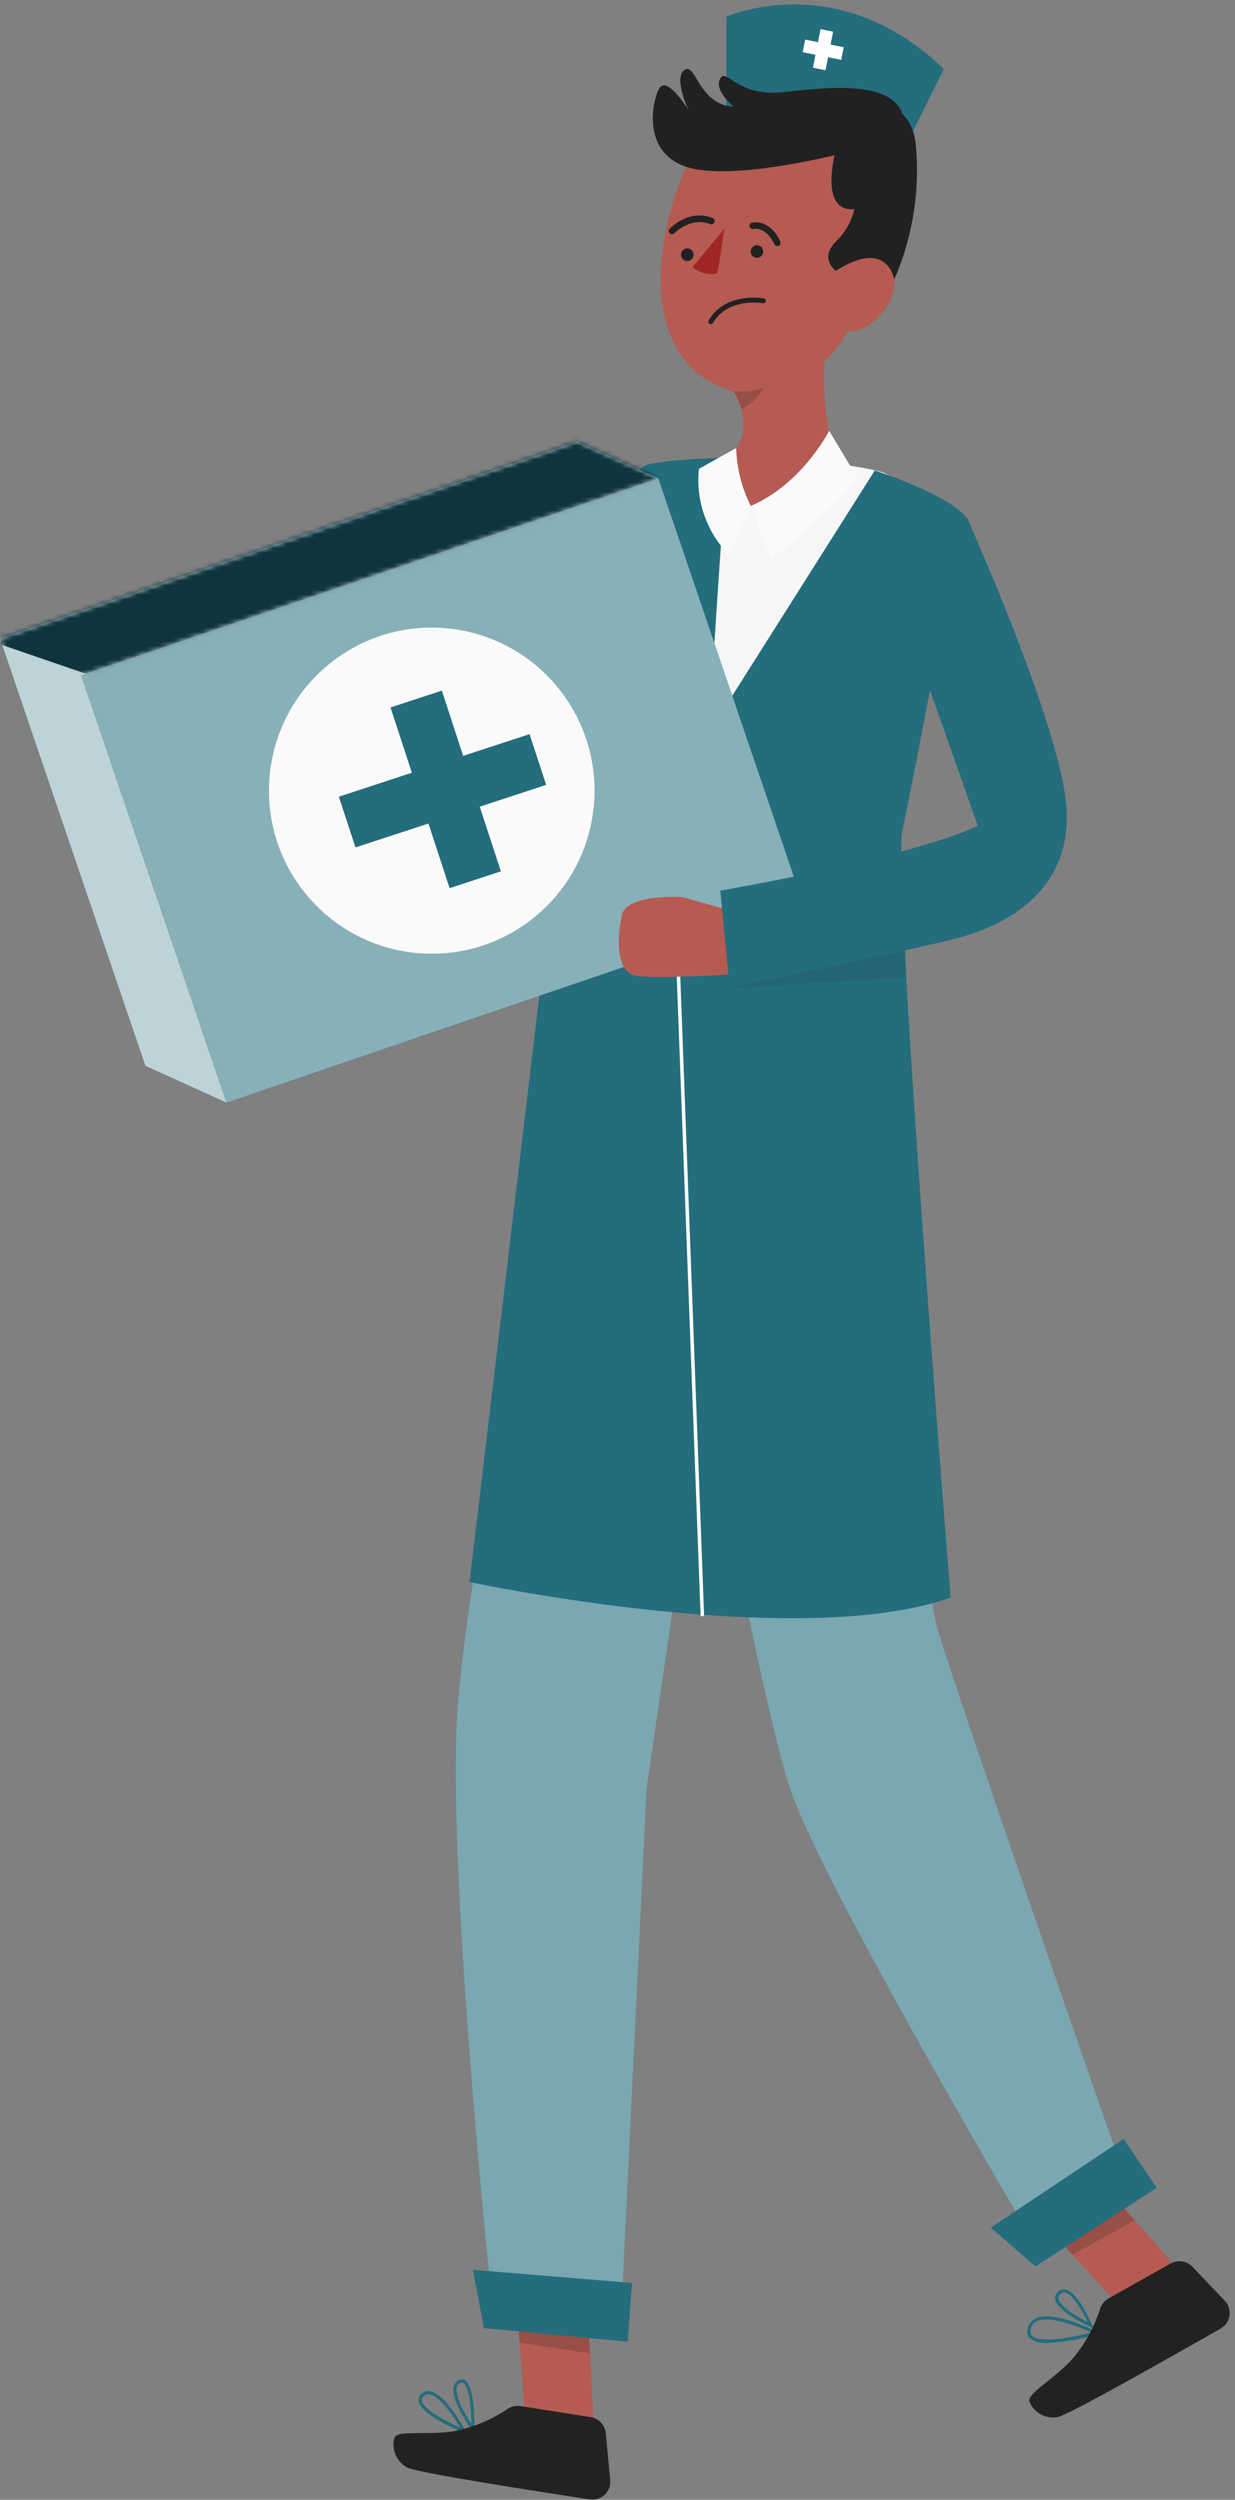 <svg width="265" height="536" viewBox="0 0 265 536" fill="none" xmlns="http://www.w3.org/2000/svg">
<rect x="0" y="0" width="265" height="536" fill="#808080" stroke="none"/>
<g clip-path="url(#clip0_1685_8198)">
<path d="M122.013 229.132C122.013 229.132 99.96 333.668 98.059 368.344C96.158 403.02 105.2 490.158 105.2 490.158L133.376 494.654L138.75 383.449L151.102 298.678C151.102 298.678 164.037 367.61 169.606 383.749C175.175 399.888 201.749 446.686 223.696 484.074L242.56 470.243C242.56 470.243 207.303 369.333 201.284 349.627C195.266 329.922 199.338 246.38 180.774 222.658L122.013 229.132Z" fill="#236D7D"/>
<path opacity="0.4" d="M122.013 229.132C122.013 229.132 99.96 333.668 98.059 368.344C96.158 403.02 105.2 490.158 105.2 490.158L133.376 494.654L138.75 383.449L151.102 298.678C151.102 298.678 164.037 367.61 169.606 383.749C175.175 399.888 201.749 446.686 223.696 484.074L242.56 470.243C242.56 470.243 207.303 369.333 201.284 349.627C195.266 329.922 199.338 246.38 180.774 222.658L122.013 229.132Z" fill="white"/>
<path d="M127.253 519.095C127.118 519.934 112.506 516.757 112.506 516.757L111.518 502.311L111.129 496.647L126.1 495.328C126.1 495.328 126.354 499.644 126.624 504.589C126.923 511.063 127.417 518.6 127.253 519.095Z" fill="#B55B52"/>
<path opacity="0.2" d="M126.564 504.589L111.518 502.311L111.129 496.647L126.1 495.328C126.1 495.328 126.295 499.644 126.564 504.589Z" fill="#212121"/>
<path d="M101.802 521.837L101.203 521.013C101.023 520.758 96.712 514.719 97.341 511.752C97.399 511.464 97.521 511.192 97.697 510.956C97.873 510.72 98.099 510.526 98.359 510.388C98.571 510.26 98.814 510.192 99.062 510.192C99.31 510.192 99.553 510.26 99.766 510.388C101.907 511.692 101.832 519.904 101.817 520.878L101.802 521.837ZM99.107 510.868C98.955 510.873 98.806 510.914 98.673 510.988C98.502 511.083 98.354 511.214 98.238 511.372C98.122 511.53 98.04 511.71 97.999 511.902C97.535 513.94 99.96 517.896 101.143 519.724C101.143 516.832 100.754 511.767 99.422 510.958C99.327 510.899 99.218 510.868 99.107 510.868Z" fill="#236D7D"/>
<path d="M100.29 521.927L99.422 521.567C98.493 521.192 90.349 517.791 89.84 514.869C89.793 514.571 89.826 514.266 89.933 513.985C90.041 513.704 90.221 513.455 90.454 513.265C90.7 513.036 90.996 512.869 91.319 512.778C91.642 512.687 91.982 512.674 92.31 512.741C95.604 513.31 99.676 520.773 99.796 521.087L100.29 521.927ZM91.891 513.37C91.526 513.37 91.176 513.516 90.918 513.775C90.766 513.886 90.647 514.037 90.576 514.212C90.505 514.386 90.483 514.577 90.514 514.764C90.843 516.682 95.933 519.259 98.748 520.548C97.58 518.555 94.556 513.82 92.191 513.4L91.891 513.37Z" fill="#236D7D"/>
<path d="M126.774 518.286L111.653 515.903C110.713 515.755 109.752 515.963 108.958 516.487C105.452 518.856 101.507 520.497 97.356 521.313C90.888 522.227 85.139 520.953 84.6 522.811C84.294 524.019 84.403 525.294 84.908 526.432C85.413 527.571 86.285 528.507 87.385 529.09C89.511 530.199 115.56 534.245 126.549 535.923C127.124 536.01 127.712 535.964 128.267 535.79C128.822 535.616 129.33 535.317 129.753 534.917C130.175 534.517 130.502 534.026 130.706 533.481C130.911 532.936 130.99 532.352 130.936 531.772L129.992 521.732C129.911 520.883 129.551 520.084 128.969 519.46C128.387 518.837 127.615 518.424 126.774 518.286Z" fill="#222221"/>
<path d="M101.488 486.697L103.838 499.179L134.693 502.102L135.607 489.499L101.488 486.697Z" fill="#236D7D"/>
<path d="M252.036 485.887C252.455 486.636 239.041 493.245 239.041 493.245L230.149 483.46L225.493 478.32L230.223 473.824L236.361 468.025C236.361 468.025 236.99 468.744 238.023 469.883L243.473 476.027C247.515 480.612 251.827 485.513 252.036 485.887Z" fill="#B55B52"/>
<path opacity="0.2" d="M243.473 476.042L230.149 483.46L225.493 478.32L230.223 473.824L238.023 469.883L243.473 476.042Z" fill="#212121"/>
<path d="M234.685 499.224L233.906 498.865C233.622 498.745 227.05 495.733 226.421 493.08C226.363 492.815 226.371 492.54 226.444 492.279C226.518 492.018 226.653 491.778 226.84 491.582C227.04 491.325 227.305 491.125 227.608 491.004C227.91 490.883 228.239 490.845 228.562 490.892C231.226 491.327 233.996 497.726 234.31 498.46L234.685 499.224ZM228.322 491.522C228.141 491.526 227.964 491.572 227.803 491.655C227.642 491.738 227.502 491.856 227.394 492.001C227.275 492.124 227.189 492.275 227.144 492.44C227.1 492.606 227.098 492.779 227.139 492.945C227.499 494.624 231.211 496.782 233.352 497.861C232.319 495.643 230.193 491.866 228.502 491.537L228.322 491.522Z" fill="#236D7D"/>
<path d="M224.834 502.371C223.486 502.512 222.132 502.167 221.016 501.397C220.733 501.112 220.536 500.752 220.449 500.36C220.361 499.967 220.387 499.558 220.522 499.179C220.627 498.716 220.84 498.284 221.145 497.919C221.45 497.554 221.836 497.267 222.274 497.081C226.181 495.313 234.909 499.764 235.284 499.959L236.032 500.348L235.224 500.588C231.84 501.576 228.354 502.175 224.834 502.371ZM224.549 497.336C223.863 497.314 223.179 497.436 222.543 497.696C222.202 497.842 221.9 498.068 221.663 498.355C221.426 498.642 221.261 498.981 221.181 499.344C221.092 499.598 221.073 499.871 221.125 500.135C221.178 500.398 221.301 500.643 221.48 500.843C223.277 502.581 230.598 501.067 234.176 500.108C232.349 499.314 227.723 497.336 224.549 497.336Z" fill="#236D7D"/>
<path d="M251.168 485.348L237.844 492.841C237.011 493.301 236.384 494.062 236.092 494.968C234.815 499.004 232.737 502.74 229.984 505.953C225.493 510.703 220.193 513.28 220.926 515.064C221.431 516.201 222.304 517.135 223.404 517.714C224.504 518.293 225.768 518.484 226.99 518.255C229.34 517.806 252.276 504.769 261.932 499.284C262.438 498.994 262.872 498.592 263.199 498.109C263.527 497.626 263.74 497.074 263.822 496.496C263.905 495.918 263.854 495.329 263.674 494.773C263.495 494.217 263.191 493.71 262.785 493.29L255.824 485.992C255.227 485.387 254.447 484.996 253.605 484.88C252.763 484.763 251.907 484.928 251.168 485.348Z" fill="#222221"/>
<path d="M212.617 477.646L222.199 485.962L248.204 469.089L241.092 458.645L212.617 477.646Z" fill="#236D7D"/>
<path d="M153.287 98.611C154.111 98.146 171.253 97.367 187.721 100.829C204.189 104.29 174.846 124.565 174.846 124.565L165.653 161.399L148.811 161.549L146.775 109.25L153.287 98.611Z" fill="#F6F6F6"/>
<path d="M187.706 100.874L151.985 157.293L155.937 98.131C155.937 98.131 142.957 98.461 138.93 99.63C134.903 100.799 131.445 110.209 128.555 123.097C125.666 135.984 121.279 166.883 121.279 166.883L100.754 339.213C100.754 339.213 170.923 354.198 203.979 342.554C203.979 342.554 191.553 187.773 193.604 178.212C195.655 168.651 202.287 133.676 202.287 133.676C202.287 133.676 211.48 116.218 207.482 111.079C203.485 105.939 187.706 100.874 187.706 100.874Z" fill="#236D7D"/>
<path d="M145.592 209.441L150.697 346.196" stroke="white" stroke-width="0.75" stroke-linecap="round" stroke-linejoin="round"/>
<path d="M141.255 102.565L17.418 144.811L48.608 236.411L172.445 194.166L141.255 102.565Z" fill="#236D7D"/>
<path d="M141.251 102.567L48.595 236.415L31.199 228.532L0.014 136.928L123.854 94.685L141.251 102.567Z" fill="#236D7D"/>
<path opacity="0.7" d="M141.251 102.567L17.41 144.825L48.595 236.415L31.199 228.532L0.014 136.928L123.854 94.685L141.251 102.567Z" fill="white"/>
<mask id="mask0_1685_8198" style="mask-type:luminance" maskUnits="userSpaceOnUse" x="0" y="94" width="142" height="143">
<path d="M141.251 102.567L17.41 144.81L48.595 236.415L31.199 228.517L0.014 136.928L123.854 94.685L141.251 102.567Z" fill="white"/>
</mask>
<g mask="url(#mask0_1685_8198)">
<path d="M28.983 148.077L-15.137 132.957L172.63 57.432L157.419 92.377L129.064 120.894L30.39 148.077" fill="#0F343D"/>
</g>
<path opacity="0.46" d="M141.255 102.565L17.418 144.811L48.608 236.411L172.445 194.166L141.255 102.565Z" fill="white"/>
<path d="M114.761 196.591C129.69 184.365 131.891 162.339 119.676 147.395C107.46 132.451 85.455 130.249 70.526 142.475C55.596 154.702 53.396 176.728 65.611 191.672C77.826 206.615 99.831 208.818 114.761 196.591Z" fill="#FAFAFA"/>
<path d="M113.629 157.413L99.377 162.073L94.811 148.077L83.792 151.689L88.373 165.685L72.713 170.825L76.276 181.704L91.936 176.579L96.472 190.44L107.476 186.829L102.94 172.967L117.192 168.292L113.629 157.413Z" fill="#236D7D"/>
<path d="M155.862 25.394V3.59C155.862 3.59 179.711 -7.154 202.512 14.784L192.032 35.943L155.862 25.394Z" fill="#236D7D"/>
<path d="M178.768 6.783L176.065 6.249L174.433 14.525L177.135 15.059L178.768 6.783Z" fill="white"/>
<path d="M172.765 8.49L172.232 11.195L180.501 12.83L181.034 10.125L172.765 8.49Z" fill="white"/>
<path d="M190.296 65.644C185.939 71.922 181.942 71.053 181.942 71.053C180.632 73.437 178.925 75.581 176.897 77.392C176.178 96.978 181.942 102.267 181.942 102.267C175.953 111.513 168.558 111.258 161.072 108.561C153.587 105.864 153.197 99.99 153.197 99.99C159.964 96.663 160.054 91.448 159.081 87.882C158.694 86.501 158.119 85.18 157.374 83.955C144.664 80.464 140.996 68.266 141.864 56.757C142.402 49.777 144.113 42.938 146.925 36.527L154.41 25.184L183.678 31.178L185.25 46.702L179.262 58.211C189.817 50.404 194.697 59.29 190.296 65.644Z" fill="#B55B52"/>
<path d="M161.746 63.816C162.457 63.812 163.168 63.862 163.872 63.965C164.008 63.995 164.128 64.074 164.209 64.188C164.289 64.302 164.324 64.442 164.306 64.58C164.277 64.719 164.195 64.842 164.078 64.923C163.961 65.004 163.818 65.037 163.677 65.014C163.677 65.014 156.192 63.696 152.988 69.24C152.918 69.362 152.804 69.45 152.669 69.487C152.534 69.523 152.39 69.505 152.269 69.435C152.148 69.365 152.06 69.251 152.023 69.116C151.987 68.981 152.005 68.837 152.075 68.716C154.485 64.49 159.051 63.816 161.746 63.816Z" fill="#212121"/>
<path d="M153.811 58.645C154.126 58.645 155.398 49.085 155.398 49.085L148.601 57.267C149.302 57.888 150.138 58.337 151.043 58.576C151.947 58.815 152.896 58.839 153.811 58.645Z" fill="#A02724"/>
<path d="M163.752 54.12C163.7 54.469 163.515 54.784 163.236 54.999C162.957 55.214 162.605 55.313 162.255 55.274C161.989 55.242 161.74 55.131 161.537 54.956C161.335 54.781 161.189 54.55 161.118 54.292C161.047 54.034 161.055 53.76 161.14 53.506C161.225 53.253 161.383 53.03 161.595 52.867C161.807 52.703 162.063 52.607 162.33 52.589C162.597 52.572 162.863 52.634 163.094 52.769C163.325 52.903 163.511 53.103 163.629 53.344C163.746 53.585 163.789 53.855 163.752 54.12Z" fill="#212121"/>
<path d="M148.811 54.779C148.779 55.045 148.668 55.295 148.493 55.498C148.319 55.7 148.088 55.847 147.83 55.917C147.572 55.988 147.299 55.98 147.045 55.895C146.791 55.81 146.569 55.652 146.406 55.44C146.243 55.227 146.146 54.971 146.129 54.704C146.111 54.437 146.174 54.171 146.308 53.94C146.442 53.708 146.643 53.522 146.883 53.404C147.123 53.287 147.393 53.244 147.658 53.281C147.832 53.303 148 53.359 148.153 53.447C148.305 53.534 148.439 53.651 148.546 53.79C148.653 53.929 148.731 54.089 148.777 54.258C148.822 54.428 148.834 54.605 148.811 54.779Z" fill="#212121"/>
<path d="M166.806 52.771C166.671 52.773 166.539 52.735 166.425 52.664C166.311 52.592 166.22 52.489 166.162 52.367C164.381 48.575 161.866 49.07 161.761 49.085C161.667 49.118 161.568 49.131 161.469 49.123C161.37 49.115 161.274 49.086 161.187 49.039C161.101 48.991 161.025 48.925 160.965 48.846C160.905 48.767 160.863 48.676 160.84 48.58C160.818 48.483 160.816 48.383 160.835 48.285C160.855 48.188 160.894 48.096 160.951 48.014C161.009 47.934 161.082 47.865 161.168 47.815C161.253 47.764 161.348 47.733 161.447 47.721C161.596 47.721 165.144 46.882 167.435 51.767C167.513 51.937 167.522 52.13 167.461 52.306C167.399 52.482 167.272 52.628 167.106 52.711C167.011 52.751 166.909 52.772 166.806 52.771Z" fill="#212121"/>
<path d="M144.2 50.209C144.016 50.209 143.84 50.14 143.706 50.014C143.576 49.882 143.503 49.705 143.503 49.52C143.503 49.334 143.576 49.157 143.706 49.025C143.871 48.845 147.883 44.724 152.958 46.762C153.118 46.84 153.243 46.976 153.307 47.142C153.372 47.309 153.37 47.493 153.304 47.659C153.237 47.824 153.11 47.959 152.949 48.034C152.788 48.11 152.603 48.121 152.434 48.066C148.227 46.388 144.754 49.954 144.724 49.999C144.655 50.067 144.573 50.12 144.483 50.157C144.393 50.193 144.297 50.21 144.2 50.209Z" fill="#212121"/>
<path opacity="0.2" d="M163.902 83.161C162.731 85.091 161.087 86.69 159.126 87.806C158.738 86.426 158.164 85.105 157.419 83.88C159.607 84.092 161.814 83.847 163.902 83.161Z" fill="#212121"/>
<path d="M182.286 32.496C182.286 32.496 157.03 39.255 146.97 35.673C136.909 32.092 140.427 19.714 141.79 18.545C143.646 16.957 147.688 23.52 147.688 23.52C147.688 23.52 144.38 16.492 146.97 14.949C149.56 13.405 149.964 23.94 159.395 22.831C168.827 21.722 194.967 14.604 196.509 31.058C197.434 40.915 195.842 50.846 191.883 59.919C191.883 59.919 190.49 50.928 179.367 58.076C179.367 58.076 175.669 55.439 179.367 51.812C185.804 45.533 183.559 37.277 182.286 32.496Z" fill="#212121"/>
<path d="M179.606 31.178C179.606 31.178 175.22 45.534 183.289 44.844C191.359 44.155 186.403 29.17 186.403 29.17L179.606 31.178Z" fill="#212121"/>
<path d="M158.392 23.685C158.392 23.685 153.123 19.804 154.47 16.987C155.817 14.169 157.913 20.973 168.408 19.729C178.903 18.485 191.359 17.541 193.664 24.509C195.97 31.477 172.705 26.173 172.705 26.173L158.362 29.26L158.392 23.685Z" fill="#212121"/>
<path d="M156.566 195.205L146.431 192.343C146.431 192.343 134.454 191.609 133.451 196.179C132.448 200.75 131.954 208.632 136.714 209.261C141.475 209.891 156.296 208.962 156.296 208.962L156.566 195.205Z" fill="#B55B52"/>
<path d="M191.149 125.584L207.482 110.989C207.482 110.989 227.708 155.944 228.846 173.222C229.984 190.5 216.645 198.262 205.342 201.169C194.038 204.077 156.581 211.824 156.581 211.824L154.56 190.965C154.56 190.965 194.458 184.146 209.818 177.088C209.758 177.133 195.94 136.898 191.149 125.584Z" fill="#236D7D"/>
<path opacity="0.1" d="M156.581 211.884L194.338 203.807L194.458 209.486L156.581 211.884Z" fill="#212121"/>
<path d="M161.102 108.486L165.399 119.845C172.225 114.815 178.507 109.084 184.143 102.747L177.915 92.362C177.915 92.362 172.211 103.721 161.102 108.486Z" fill="#FAFAFA"/>
<path d="M157.958 96.064C158.082 100.385 159.156 104.627 161.102 108.486L156.416 118.976C154.044 116.571 152.236 113.668 151.122 110.478C150.009 107.288 149.618 103.889 149.979 100.529L157.958 96.064Z" fill="#FAFAFA"/>
</g>
<defs>
<clipPath id="clip0_1685_8198">
<rect width="264" height="535" fill="white" transform="translate(0.182 0.968)"/>
</clipPath>
</defs>
</svg>
